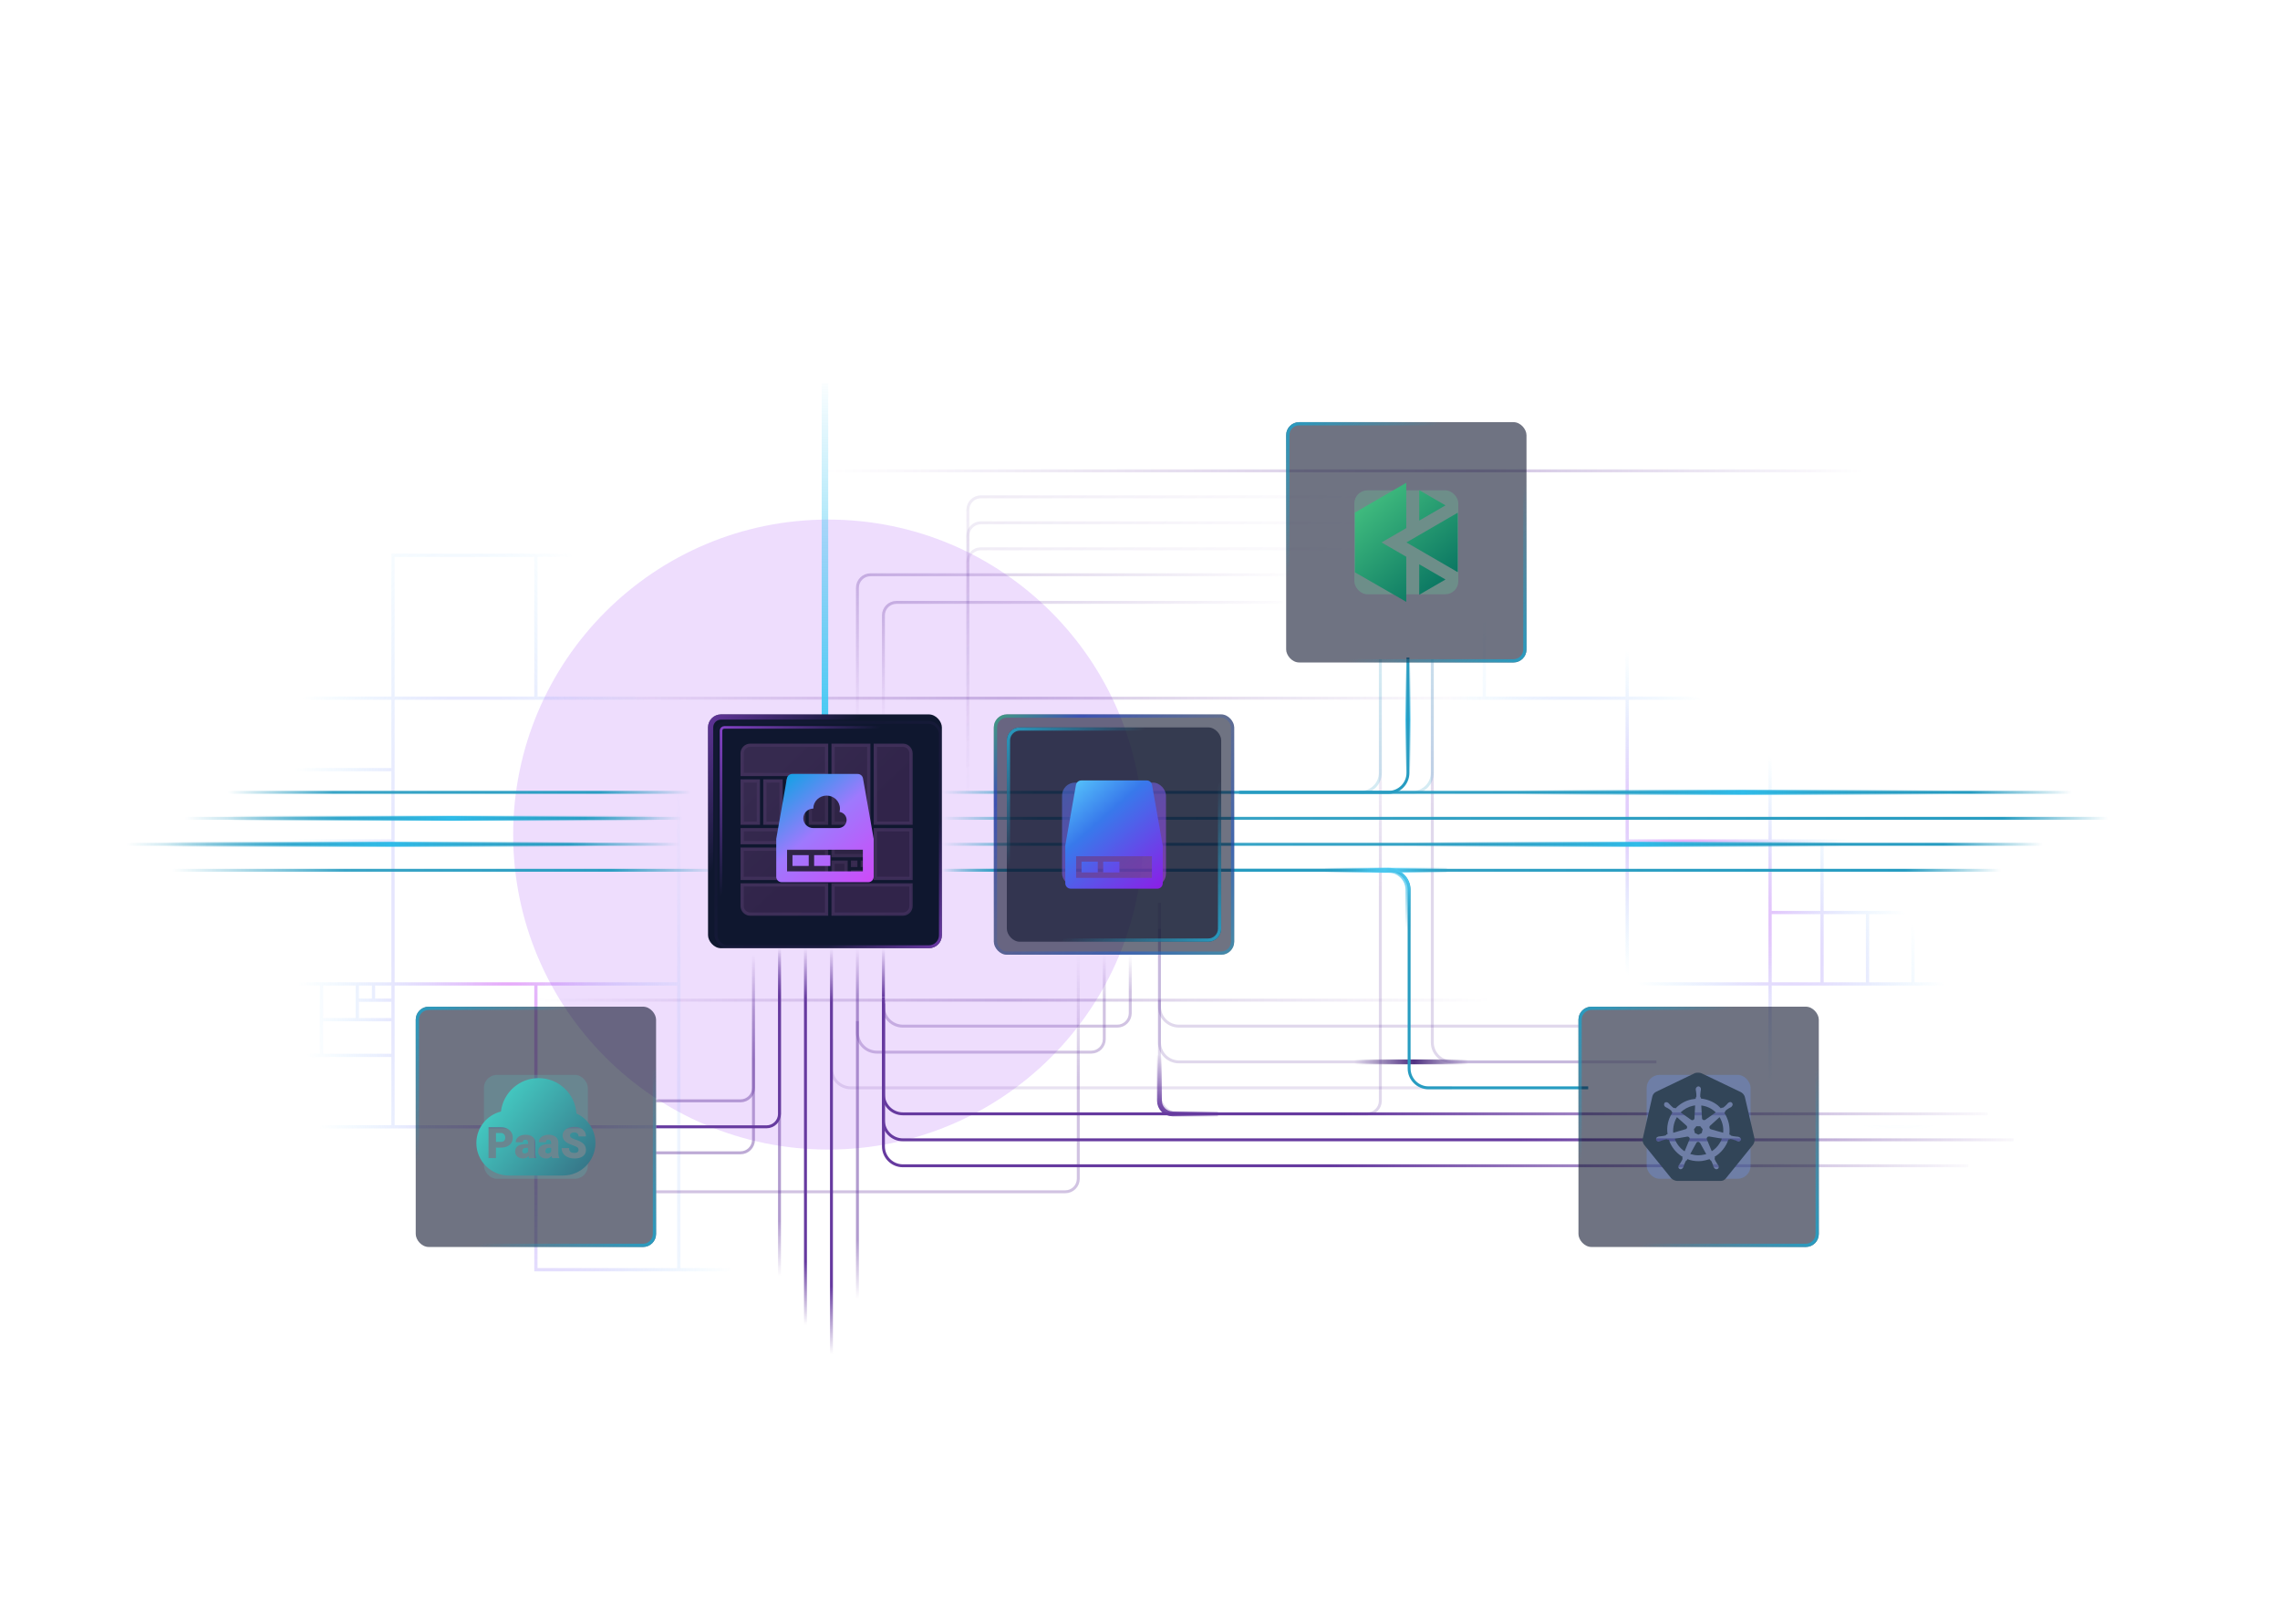 <?xml version="1.0" encoding="UTF-8" standalone="no"?><svg width="702" height="500" viewBox="0 0 702 500" fill="none" xmlns="http://www.w3.org/2000/svg">
<g clip-path="url(#clip0_3577_3265)">
<g opacity="0.2" filter="url(#filter0_f_3577_3265)">
<circle cx="255" cy="257" r="97" fill="#A855F7"/>
</g>
<path opacity="0.4" d="M649 215H737V303H649M649 215V303M649 215V171M649 215H605M649 215H693V171H649M649 215V237M649 303V259M649 303H605M649 303H693V347M649 303V347M649 303H621M649 303V325M561 347H605M561 347V391M561 347V303M561 347H517V391H561M605 347V391M605 347H693M605 347V303M605 347H621M605 347V325M605 391H561M605 391H693V347M693 347H649M561 259H605M561 259V303M561 259V215M561 259H517M605 259V303M605 259H649M605 259V215M605 259V237M605 303H561M605 303H621M605 303V325M649 259V237M561 215H605M561 215H517M561 215V171M561 215H539M561 215H583M605 215V171M605 215V237M605 215H583M649 347V325M649 347H635M605 171H649M605 171H583M649 237H605M517 215V259M517 215H539M517 215V171M517 259V171M517 259H429V171M385 171H429M385 171V215M385 171H341M429 171V215H385M429 171H517M385 215H341V171M341 171V127H297M341 171H297M297 127V171M297 127H253M297 171H253M253 127V171M253 127H209V171M253 171H209M209 171H165M209 171V215M165 171V215M165 171H121V215M209 215H165M209 215H121M209 215V303M165 215H121M121 215H77M121 215V237M121 215V303M77 215V237M77 215H33V259H77M77 215V259M121 237H77M121 237V259M77 237V259M121 259H77M121 259V303M77 259V303M121 303H77M121 303V347M121 303H99M121 303V325H99M121 303H110M121 303V314H110M121 303H115M121 303V308H115M121 303H165M121 303H209M77 303V347H121M77 303H99M77 303V325H99M121 347H165M99 303V325M99 303H110M99 303V314H110M110 303V314M110 303H115M110 303V308H115M115 303V308M165 303V347M165 303H209M165 347H209M165 347V391H209M209 303V347M209 347V391M209 347H253V391H209M517 171H539M539 171V215M539 171H561M561 171H583M583 171V215M621 303V325M621 325H605M621 325V347M621 325H635M621 325H649M621 347H635M635 325V347M635 325H649" stroke="url(#paint0_radial_3577_3265)"/>
<path opacity="0.4" d="M589 171H677V259H589M589 171V259M589 171V127M589 171H545M589 171H633V127H589M589 171V193M589 259V215M589 259H545M589 259H633V303M589 259V303M589 259H561M589 259V281M501 303H545M501 303V347M501 303V259M501 303H457V347H501M545 303V347M545 303H633M545 303V259M545 303H561M545 303V281M545 347H501M545 347H633V303M633 303H589M501 215H545M501 215V259M501 215V171M501 215H457M545 215V259M545 215H589M545 215V171M545 215V193M545 259H501M545 259H561M545 259V281M589 215V193M501 171H545M501 171H457M501 171V127M501 171H479M501 171H523M545 171V127M545 171V193M545 171H523M589 303V281M589 303H575M545 127H589M545 127H523M589 193H545M457 171V215M457 171H479M457 171V127M457 215V127M457 215H369V127M325 127H369M325 127V171M325 127H281M369 127V171H325M369 127H457M325 171H281V127M281 127V83H237M281 127H237M237 83V127M237 83H193M237 127H193M193 83V127M193 83H149V127M193 127H149M149 127H105M149 127V171M105 127V171M105 127H61V171M149 171H105M149 171H61M149 171V259M105 171H61M61 171H17M61 171V193M61 171V259M17 171V193M17 171H-27V215H17M17 171V215M61 193H17M61 193V215M17 193V215M61 215H17M61 215V259M17 215V259M61 259H17M61 259V303M61 259H39M61 259V281H39M61 259H50M61 259V270H50M61 259H55M61 259V264H55M61 259H105M61 259H149M17 259V303H61M17 259H39M17 259V281H39M61 303H105M39 259V281M39 259H50M39 259V270H50M50 259V270M50 259H55M50 259V264H55M55 259V264M105 259V303M105 259H149M105 303H149M105 303V347H149M149 259V303M149 303V347M149 303H193V347H149M457 127H479M479 127V171M479 127H501M501 127H523M523 127V171M561 259V281M561 281H545M561 281V303M561 281H575M561 281H589M561 303H575M575 281V303M575 281H589" stroke="url(#paint1_radial_3577_3265)"/>
<path opacity="0.3" d="M165.5 308H459" stroke="url(#paint2_linear_3577_3265)" stroke-width="0.9"/>
<path opacity="0.2" d="M357 308V337C357 340.314 359.686 343 363 343H421C423.209 343 425 341.209 425 339V204" stroke="url(#paint3_linear_3577_3265)" stroke-width="0.9"/>
<path opacity="0.2" d="M441 204V321C441 324.314 443.686 327 447 327H510" stroke="url(#paint4_linear_3577_3265)" stroke-width="0.9"/>
<path opacity="0.2" d="M357 278V310C357 313.314 359.686 316 363 316H486" stroke="url(#paint5_linear_3577_3265)" stroke-width="0.9"/>
<path opacity="0.2" d="M357 286V321C357 324.314 359.686 327 363 327H486" stroke="url(#paint6_linear_3577_3265)" stroke-width="0.9"/>
<path opacity="0.3" d="M165.5 215H459" stroke="url(#paint7_linear_3577_3265)" stroke-width="0.9"/>
<path opacity="0.3" d="M254 145H574" stroke="url(#paint8_linear_3577_3265)" stroke-width="0.9"/>
<path d="M272 309V353C272 356.314 274.686 359 278 359H606" stroke="url(#paint9_linear_3577_3265)" stroke-width="0.9"/>
<path d="M272 307V345C272 348.314 274.686 351 278 351H620" stroke="url(#paint10_linear_3577_3265)" stroke-width="0.9"/>
<path d="M272 308V337C272 340.314 274.686 343 278 343H612" stroke="url(#paint11_linear_3577_3265)" stroke-width="0.9"/>
<path opacity="0.3" d="M272 309V310C272 313.314 274.686 316 278 316H344C346.209 316 348 314.209 348 312V294" stroke="url(#paint12_linear_3577_3265)" stroke-width="0.9"/>
<path opacity="0.3" d="M264 314.455V318C264 321.314 266.686 324 270 324H336C338.209 324 340 322.209 340 320V294" stroke="url(#paint13_linear_3577_3265)" stroke-width="0.9"/>
<path opacity="0.3" d="M202 367H328C330.209 367 332 365.209 332 363V294" stroke="url(#paint14_linear_3577_3265)" stroke-width="0.9"/>
<path opacity="0.15" d="M256 320V329C256 332.314 258.686 335 262 335H447" stroke="url(#paint15_linear_3577_3265)" stroke-width="0.9"/>
<path opacity="0.1" d="M298 244V173C298 170.791 299.791 169 302 169H421" stroke="url(#paint16_linear_3577_3265)" stroke-width="0.9"/>
<path opacity="0.1" d="M298 236V165C298 162.791 299.791 161 302 161H421" stroke="url(#paint17_linear_3577_3265)" stroke-width="0.9"/>
<path opacity="0.1" d="M298 228V157C298 154.791 299.791 153 302 153H421" stroke="url(#paint18_linear_3577_3265)" stroke-width="0.9"/>
<path d="M272 307V292" stroke="url(#paint19_linear_3577_3265)" stroke-width="0.9"/>
<path opacity="0.3" d="M272 220V189.5C272 187.291 273.791 185.5 276 185.5H395" stroke="url(#paint20_linear_3577_3265)" stroke-width="0.9"/>
<path d="M417 327L452 327" stroke="url(#paint21_linear_3577_3265)" stroke-width="1.5"/>
<path d="M433.5 205V237.5" stroke="url(#paint22_linear_3577_3265)" stroke-width="1.5"/>
<path d="M357 325V339C357 341.209 358.791 343 361 343H375" stroke="url(#paint23_linear_3577_3265)" stroke-width="1.5"/>
<path opacity="0.3" d="M264 220V181C264 178.791 265.791 177 268 177H396" stroke="url(#paint24_linear_3577_3265)" stroke-width="0.9"/>
<path opacity="0.5" d="M264 292V400" stroke="url(#paint25_linear_3577_3265)" stroke-width="0.9"/>
<path d="M256 292V417" stroke="url(#paint26_linear_3577_3265)" stroke-width="0.9"/>
<path opacity="0.5" d="M240 292V393" stroke="url(#paint27_linear_3577_3265)" stroke-width="0.9"/>
<path d="M248 292V408" stroke="url(#paint28_linear_3577_3265)" stroke-width="0.9"/>
<path d="M240 292V343C240 345.209 238.209 347 236 347H202" stroke="url(#paint29_linear_3577_3265)" stroke-width="0.9"/>
<path opacity="0.43" d="M232 294V335C232 337.209 230.209 339 228 339H202" stroke="url(#paint30_linear_3577_3265)" stroke-width="0.9"/>
<path opacity="0.43" d="M232 310V351C232 353.209 230.209 355 228 355H202" stroke="url(#paint31_linear_3577_3265)" stroke-width="0.9"/>
<path d="M254 118L254 230" stroke="url(#paint32_linear_3577_3265)" stroke-width="2"/>
<path d="M290 244H638" stroke="url(#paint33_linear_3577_3265)" stroke-width="0.9"/>
<path d="M70 244L220 244" stroke="url(#paint34_linear_3577_3265)" stroke-width="0.9"/>
<path d="M290 252H649" stroke="url(#paint35_linear_3577_3265)" stroke-width="0.9"/>
<path d="M57 252L218 252" stroke="url(#paint36_linear_3577_3265)" stroke-width="0.9"/>
<path d="M290 260H629" stroke="url(#paint37_linear_3577_3265)" stroke-width="0.9"/>
<path d="M39 260L218 260" stroke="url(#paint38_linear_3577_3265)" stroke-width="0.9"/>
<path d="M290 268H616" stroke="url(#paint39_linear_3577_3265)" stroke-width="0.9"/>
<path d="M290 268H427.861C431.175 268 433.861 270.686 433.861 274V329C433.861 332.314 436.548 335 439.861 335H489" stroke="url(#paint40_linear_3577_3265)" stroke-width="0.9"/>
<path d="M433.5 202.5V238C433.5 241.314 430.814 244 427.5 244H381.5" stroke="url(#paint41_linear_3577_3265)" stroke-width="0.9"/>
<path opacity="0.2" d="M441 203V238C441 241.314 438.314 244 435 244H382" stroke="url(#paint42_linear_3577_3265)" stroke-width="0.9"/>
<path opacity="0.2" d="M425 203V238C425 241.314 422.314 244 419 244H382" stroke="url(#paint43_linear_3577_3265)" stroke-width="0.9"/>
<path d="M53 268L218 268" stroke="url(#paint44_linear_3577_3265)" stroke-width="0.9"/>
<path d="M408 268H445.5" stroke="url(#paint45_linear_3577_3265)" stroke-width="1.5"/>
<path d="M433.5 291.5L433.5 274C433.5 270.686 430.814 268 427.5 268L420.5 268" stroke="url(#paint46_linear_3577_3265)" stroke-width="1.5"/>
<path d="M467.5 244H599.5" stroke="url(#paint47_linear_3577_3265)" stroke-width="1.5"/>
<path d="M435 260H567" stroke="url(#paint48_linear_3577_3265)" stroke-width="1.5"/>
<path d="M51 260H183" stroke="url(#paint49_linear_3577_3265)" stroke-width="1.5"/>
<path d="M70 252H202" stroke="url(#paint50_linear_3577_3265)" stroke-width="1.5"/>
<g filter="url(#filter1_b_3577_3265)">
<rect x="218" y="220" width="72" height="72" rx="4" fill="#0F172F"/>
<rect x="218.8" y="220.8" width="70.4" height="70.4" rx="3.2" stroke="url(#paint51_linear_3577_3265)" stroke-width="1.6"/>
</g>
<rect x="220.45" y="222.45" width="69.1" height="69.1" rx="3.55" stroke="url(#paint52_linear_3577_3265)" stroke-width="0.9"/>
<rect x="222" y="224" width="66" height="66" rx="1" stroke="url(#paint53_linear_3577_3265)" stroke-width="0.8"/>
<path d="M228.5 232C228.5 230.619 229.619 229.5 231 229.5H254.5V238.5H228.5V232ZM254.5 261.5V270.5H228.5V261.5H254.5ZM256.5 255.5H267.5V263.5H256.5V255.5ZM269.5 255.5H280.5V270.5H269.5V255.5ZM280.5 272.5V279C280.5 280.381 279.381 281.5 278 281.5H256.5V272.5H280.5ZM256.5 265.5H260.5V270.5H256.5V265.5ZM267.5 268.5V270.5H262.5V268.5H267.5ZM265.5 265.5H267.5V266.5H265.5V265.5ZM262.5 265.5H263.5V266.5H262.5V265.5ZM254.5 255.5V259.5H228.5V255.5H254.5ZM254.5 272.5V281.5H231C229.619 281.5 228.5 280.381 228.5 279V272.5H254.5ZM233.5 240.5V253.5H228.5V240.5H233.5ZM235.5 240.5H240.5V253.5H235.5V240.5ZM242.5 240.5H247.5V253.5H242.5V240.5ZM249.5 240.5H254.5V253.5H249.5V240.5ZM256.5 229.5H267.5V253.5H256.5V229.5ZM269.5 229.5H278C279.381 229.5 280.5 230.619 280.5 232V253.5H269.5V229.5Z" fill="url(#paint54_linear_3577_3265)" stroke="url(#paint55_linear_3577_3265)"/>
<g filter="url(#filter2_bdd_3577_3265)">
<rect x="242" y="242" width="24" height="29" fill="#232233" fill-opacity="0.2" shape-rendering="crispEdges"/>
</g>
<path d="M244 263.333H249V266.667H244V263.333Z" fill="url(#paint56_linear_3577_3265)"/>
<path d="M250.667 263.333H255.667V266.667H250.667V263.333Z" fill="url(#paint57_linear_3577_3265)"/>
<path fill-rule="evenodd" clip-rule="evenodd" d="M242.286 239.71C242.427 238.914 243.119 238.333 243.928 238.333H264.072C264.881 238.333 265.573 238.914 265.714 239.71L269 258.333V270C269 270.921 268.254 271.667 267.333 271.667H240.667C239.746 271.667 239 270.921 239 270V258.333L242.286 239.71ZM265.667 261.667H242.333V268.333H265.667V261.667ZM250.41 255C248.711 255 247.333 253.657 247.333 252C247.333 250.343 248.711 249 250.41 249C250.41 246.791 252.247 245 254.513 245C256.779 245 258.615 246.791 258.615 249C258.615 249.355 258.568 249.699 258.479 250.027C259.717 250.204 260.667 251.244 260.667 252.5C260.667 253.881 259.519 255 258.103 255H250.41Z" fill="url(#paint58_linear_3577_3265)"/>
<g filter="url(#filter3_b_3577_3265)">
<rect x="306" y="220" width="74" height="74" rx="4" fill="#0F172F" fill-opacity="0.6"/>
<rect x="306.5" y="220.5" width="73" height="73" rx="3.5" stroke="url(#paint59_linear_3577_3265)"/>
</g>
<g filter="url(#filter4_b_3577_3265)">
<rect x="310" y="224" width="66" height="66" rx="4" fill="#0F172F" fill-opacity="0.6"/>
<rect x="310.5" y="224.5" width="65" height="65" rx="3.5" stroke="url(#paint60_linear_3577_3265)"/>
</g>
<g opacity="0.5" filter="url(#filter5_f_3577_3265)">
<rect x="327" y="241" width="32" height="32" rx="4" fill="url(#paint61_linear_3577_3265)"/>
</g>
<path d="M333 265.333H338V268.667H333V265.333Z" fill="url(#paint62_linear_3577_3265)"/>
<path d="M344.667 265.333H339.667V268.667H344.667V265.333Z" fill="url(#paint63_linear_3577_3265)"/>
<path fill-rule="evenodd" clip-rule="evenodd" d="M331.286 241.71C331.427 240.914 332.119 240.333 332.928 240.333H353.072C353.881 240.333 354.573 240.914 354.714 241.71L358 260.333V272C358 272.921 357.254 273.667 356.333 273.667H329.667C328.746 273.667 328 272.921 328 272V260.333L331.286 241.71ZM354.667 263.667H331.333V270.333H354.667V263.667Z" fill="url(#paint64_linear_3577_3265)"/>
<g filter="url(#filter6_b_3577_3265)">
<rect x="486" y="310" width="74" height="74" rx="4" fill="#0F172F" fill-opacity="0.6"/>
<rect x="486.5" y="310.5" width="73" height="73" rx="3.5" stroke="url(#paint65_linear_3577_3265)"/>
</g>
<g opacity="0.3" filter="url(#filter7_f_3577_3265)">
<rect x="507" y="331" width="32" height="32" rx="4" fill="#6A98FB"/>
</g>
<path d="M522.903 349.419L523.967 348.907L524.243 347.763L523.494 346.817H522.311L521.562 347.763L521.838 348.907L522.903 349.419Z" fill="#324558"/>
<path d="M530.553 348.828C530.632 348 530.592 347.172 530.395 346.343C530.198 345.515 529.882 344.727 529.449 344.017L526.491 346.698C526.412 346.777 526.373 346.856 526.333 346.974C526.255 347.329 526.452 347.684 526.807 347.763L530.553 348.828Z" fill="#324558"/>
<path d="M525.032 344.845L528.266 342.558C527.083 341.375 525.545 340.626 523.81 340.428L524.046 344.411C524.046 344.529 524.086 344.608 524.165 344.687C524.362 344.963 524.756 345.003 525.032 344.845Z" fill="#324558"/>
<path d="M521.917 340.389L521.128 340.547C519.748 340.862 518.486 341.572 517.461 342.558L520.734 344.884C520.759 344.893 520.782 344.901 520.803 344.909C520.887 344.939 520.956 344.963 521.049 344.963C521.404 344.963 521.72 344.687 521.72 344.332L521.917 340.389Z" fill="#324558"/>
<path d="M519.235 346.619L516.317 344.017C515.45 345.476 515.055 347.172 515.174 348.828L518.999 347.724C519.157 347.684 519.235 347.645 519.314 347.526C519.551 347.25 519.511 346.856 519.235 346.619Z" fill="#324558"/>
<path d="M519.551 350.011L515.647 350.681C516.199 352.258 517.303 353.639 518.683 354.546L520.182 350.918C520.261 350.799 520.261 350.642 520.221 350.523C520.182 350.208 519.866 350.011 519.551 350.011Z" fill="#324558"/>
<path d="M522.903 355.768C523.494 355.768 524.046 355.689 524.598 355.571C524.874 355.492 525.111 355.453 525.348 355.413L523.455 351.982C523.336 351.864 523.258 351.785 523.139 351.706C522.863 351.549 522.548 351.628 522.351 351.864L520.418 355.374C521.207 355.61 522.075 355.768 522.903 355.768Z" fill="#324558"/>
<path d="M527.043 354.506C527.99 353.915 528.818 353.087 529.409 352.14C529.725 351.706 529.961 351.194 530.158 350.642L526.215 349.971C526.097 349.971 525.979 350.011 525.86 350.05C525.584 350.168 525.426 350.484 525.505 350.799L527.043 354.506Z" fill="#324558"/>
<path fill-rule="evenodd" clip-rule="evenodd" d="M535.955 336.288C536.547 336.603 537.02 337.116 537.217 337.747L540.214 350.642C540.293 351.312 540.135 351.982 539.741 352.534L531.42 362.827C530.986 363.418 530.316 363.734 529.606 363.655H516.357C515.686 363.615 515.016 363.3 514.543 362.827L506.222 352.534C505.828 351.982 505.67 351.312 505.788 350.642L508.746 337.668C508.904 336.998 509.337 336.485 509.929 336.209L521.956 330.412C522.272 330.333 522.627 330.333 522.942 330.333C523.258 330.333 523.612 330.373 523.928 330.531L535.955 336.288ZM535.285 350.09C535.285 350.129 535.324 350.129 535.364 350.129C535.719 350.208 536.034 350.523 536.074 350.957C535.955 351.273 535.64 351.509 535.285 351.509C535.206 351.509 535.167 351.509 535.088 351.47C535.048 351.43 535.048 351.43 535.009 351.43C534.963 351.43 534.93 351.417 534.903 351.406C534.884 351.398 534.867 351.391 534.851 351.391C534.734 351.362 534.639 351.311 534.533 351.254C534.496 351.234 534.458 351.214 534.417 351.194C534.338 351.194 534.26 351.154 534.181 351.115H534.141C533.747 350.957 533.313 350.839 532.879 350.76H532.84C532.722 350.76 532.603 350.799 532.524 350.878C532.524 350.878 532.524 350.918 532.485 350.918L532.17 350.878C531.46 353.126 529.922 355.019 527.911 356.241L528.029 356.557C528.029 356.557 527.99 356.557 527.99 356.596C527.911 356.714 527.911 356.872 527.95 356.99C528.108 357.385 528.305 357.779 528.581 358.134V358.213C528.66 358.292 528.699 358.331 528.739 358.41C528.857 358.528 528.936 358.647 529.015 358.804C529.054 358.844 529.094 358.883 529.094 358.923C529.094 358.923 529.133 358.923 529.133 358.962C529.212 359.159 529.212 359.356 529.173 359.554C529.133 359.751 528.975 359.909 528.818 359.987C528.793 359.996 528.77 360.004 528.748 360.012C528.665 360.042 528.596 360.066 528.502 360.066C528.187 360.066 527.911 359.869 527.753 359.593C527.714 359.593 527.714 359.554 527.714 359.554C527.694 359.534 527.684 359.514 527.674 359.495C527.664 359.475 527.654 359.455 527.635 359.435C527.556 359.317 527.516 359.159 527.477 359.002L527.398 358.765V358.726C527.28 358.292 527.083 357.897 526.885 357.503C526.807 357.385 526.688 357.306 526.57 357.267C526.57 357.247 526.57 357.237 526.565 357.232C526.56 357.227 526.55 357.227 526.531 357.227L526.373 356.951C526.273 356.981 526.17 357.014 526.065 357.047C525.758 357.145 525.434 357.247 525.111 357.306C524.401 357.503 523.691 357.582 522.982 357.582C521.799 357.582 520.655 357.385 519.551 356.951L519.393 357.267C519.393 357.286 519.393 357.296 519.388 357.301C519.383 357.306 519.373 357.306 519.354 357.306C519.235 357.345 519.117 357.424 519.038 357.543C518.841 357.937 518.644 358.331 518.526 358.765L518.447 359.002C518.427 359.08 518.397 359.149 518.368 359.218C518.338 359.287 518.309 359.356 518.289 359.435C518.25 359.475 518.21 359.514 518.21 359.554C518.171 359.554 518.171 359.593 518.171 359.593C518.013 359.869 517.737 360.066 517.421 360.066C517.343 360.066 517.224 360.027 517.145 359.987C516.79 359.79 516.633 359.317 516.83 358.923C516.869 358.923 516.869 358.883 516.869 358.883C516.889 358.864 516.899 358.844 516.909 358.824C516.919 358.804 516.929 358.785 516.948 358.765C517 358.696 517.044 358.627 517.084 358.564C517.136 358.484 517.18 358.415 517.224 358.371C517.303 358.292 517.343 358.252 517.382 358.173V358.134C517.619 357.779 517.855 357.385 518.013 356.99C518.052 356.872 518.052 356.714 517.973 356.596C517.973 356.596 517.934 356.596 517.934 356.557L518.131 356.281C517.737 356.084 517.421 355.847 517.067 355.571C515.529 354.388 514.424 352.771 513.833 350.957L513.478 350.997C513.478 350.997 513.478 350.957 513.439 350.957C513.36 350.878 513.241 350.839 513.123 350.839H513.084C512.611 350.918 512.216 351.036 511.782 351.194H511.743C511.664 351.194 511.585 351.233 511.506 351.273C511.462 351.287 511.413 351.307 511.36 351.329C511.271 351.365 511.172 351.406 511.073 351.43C511.061 351.43 511.042 351.427 511.021 351.423C510.972 351.414 510.915 351.403 510.915 351.43C510.915 351.47 510.915 351.47 510.875 351.47C510.797 351.509 510.757 351.509 510.678 351.509C510.323 351.549 509.968 351.312 509.89 350.957C509.811 350.523 510.087 350.129 510.521 350.05C510.543 350.027 510.553 350.018 510.564 350.014C510.573 350.011 510.583 350.011 510.599 350.011C510.646 350.011 510.678 349.997 510.705 349.986C510.724 349.978 510.741 349.971 510.757 349.971C510.836 349.971 510.915 349.961 510.994 349.952C511.073 349.942 511.151 349.932 511.23 349.932C511.309 349.892 511.388 349.892 511.467 349.892C511.94 349.853 512.374 349.774 512.808 349.656C512.926 349.577 513.044 349.498 513.084 349.38C513.084 349.38 513.123 349.38 513.123 349.34L513.439 349.261C513.084 347.014 513.596 344.727 514.819 342.794C514.839 342.755 514.858 342.725 514.878 342.696C514.898 342.666 514.917 342.637 514.937 342.597L514.708 342.368C514.726 342.255 514.654 342.117 514.582 342.045C514.267 341.73 513.872 341.493 513.478 341.256L513.241 341.138C513.084 341.059 512.926 340.98 512.808 340.902C512.768 340.902 512.689 340.823 512.689 340.823C512.689 340.823 512.689 340.783 512.65 340.783C512.334 340.507 512.256 340.034 512.492 339.679C512.611 339.482 512.808 339.403 513.044 339.403C513.241 339.403 513.439 339.482 513.596 339.6L513.636 339.64C513.656 339.659 513.675 339.669 513.695 339.679C513.715 339.689 513.734 339.699 513.754 339.719C513.813 339.778 513.863 339.837 513.912 339.896C513.961 339.955 514.01 340.014 514.07 340.073C514.082 340.085 514.097 340.097 514.114 340.11C514.153 340.14 514.2 340.176 514.227 340.231C514.503 340.547 514.858 340.862 515.213 341.138C515.292 341.178 515.371 341.217 515.45 341.217C515.496 341.217 515.529 341.204 515.556 341.192C515.575 341.184 515.591 341.178 515.607 341.178H515.647L515.884 341.335C517.185 339.955 518.88 338.969 520.734 338.575C520.802 338.564 520.87 338.552 520.936 338.541C521.332 338.474 521.703 338.412 522.075 338.378L522.114 338.062V337.983C522.232 337.905 522.272 337.786 522.311 337.668C522.311 337.195 522.311 336.761 522.232 336.327V336.288C522.232 336.209 522.232 336.13 522.193 336.051C522.153 335.894 522.114 335.736 522.114 335.578V335.381C522.114 335.184 522.193 334.987 522.351 334.829C522.548 334.632 522.784 334.513 523.021 334.553C523.415 334.592 523.731 334.987 523.691 335.381V335.617C523.672 335.696 523.662 335.775 523.652 335.854C523.642 335.933 523.632 336.012 523.612 336.091C523.612 336.13 523.603 336.17 523.593 336.209C523.583 336.248 523.573 336.288 523.573 336.327V336.367C523.494 336.84 523.494 337.274 523.494 337.707C523.534 337.826 523.573 337.944 523.691 338.023V337.983L523.731 338.299C525.584 338.496 527.398 339.206 528.857 340.35C529.015 340.507 529.182 340.665 529.35 340.823C529.518 340.98 529.685 341.138 529.843 341.296L530.158 341.099H530.198C530.237 341.138 530.316 341.138 530.356 341.138C530.435 341.138 530.513 341.099 530.592 341.059C530.947 340.823 531.302 340.507 531.578 340.192C531.59 340.18 531.606 340.168 531.623 340.155C531.662 340.125 531.708 340.089 531.736 340.034C531.815 339.916 531.933 339.797 532.051 339.679C532.091 339.679 532.13 339.64 532.17 339.6L532.209 339.561C532.367 339.443 532.564 339.364 532.761 339.364C532.958 339.364 533.195 339.482 533.313 339.64C533.589 339.995 533.51 340.468 533.155 340.744C533.155 340.759 533.161 340.768 533.166 340.776C533.174 340.789 533.18 340.798 533.155 340.823C533.136 340.842 533.116 340.852 533.096 340.862C533.077 340.872 533.057 340.882 533.037 340.902C532.958 340.941 532.889 340.98 532.82 341.02C532.751 341.059 532.682 341.099 532.603 341.138L532.367 341.256C531.972 341.493 531.618 341.73 531.263 342.045C531.184 342.124 531.144 342.282 531.144 342.4V342.439L530.908 342.676C531.539 343.662 532.012 344.766 532.288 345.91C532.524 347.053 532.603 348.236 532.446 349.38L532.761 349.459C532.801 349.577 532.919 349.695 533.037 349.735C533.471 349.853 533.944 349.932 534.378 349.971H534.417C534.496 350.011 534.575 350.011 534.654 350.011C534.812 350.011 534.969 350.011 535.127 350.05C535.206 350.05 535.285 350.05 535.285 350.09ZM514.708 342.368L514.701 342.361V342.4C514.704 342.39 514.706 342.379 514.708 342.368Z" fill="#324558"/>
<g filter="url(#filter8_b_3577_3265)">
<rect x="396" y="130" width="74" height="74" rx="4" fill="#0F172F" fill-opacity="0.6"/>
<rect x="396.5" y="130.5" width="73" height="73" rx="3.5" stroke="url(#paint66_linear_3577_3265)"/>
</g>
<g opacity="0.3" filter="url(#filter9_f_3577_3265)">
<rect x="417" y="151" width="32" height="32" rx="4" fill="#68CE9C"/>
</g>
<path d="M432.982 148.667L417.167 157.84V176.235L432.982 185.333V171.453L425.371 167.039L432.982 162.625V148.667Z" fill="url(#paint67_linear_3577_3265)"/>
<path d="M436.972 150.933L445.056 155.622L436.972 160.311V150.933Z" fill="url(#paint68_linear_3577_3265)"/>
<path d="M445.057 178.454L436.972 183.145V173.768L445.057 178.454Z" fill="url(#paint69_linear_3577_3265)"/>
<path d="M448.833 176.201L433.038 167.039L448.833 157.879V176.201Z" fill="url(#paint70_linear_3577_3265)"/>
<g filter="url(#filter10_b_3577_3265)">
<rect x="128" y="310" width="74" height="74" rx="4" fill="#0F172F" fill-opacity="0.6"/>
<rect x="128.5" y="310.5" width="73" height="73" rx="3.5" stroke="url(#paint71_linear_3577_3265)"/>
</g>
<g opacity="0.3" filter="url(#filter11_f_3577_3265)">
<rect x="149" y="331" width="32" height="32" rx="4" fill="#59B2B2"/>
</g>
<path fill-rule="evenodd" clip-rule="evenodd" d="M154.246 342.295C154.925 336.498 159.854 332 165.833 332C172.017 332 177.078 336.812 177.475 342.895C180.931 344.47 183.333 347.954 183.333 352C183.333 357.523 178.856 362 173.333 362H156.667C151.144 362 146.667 357.523 146.667 352C146.667 347.312 149.893 343.377 154.246 342.295ZM178.062 353.706C178.105 353.823 178.127 353.956 178.127 354.104C178.127 354.273 178.086 354.43 178.003 354.573C177.92 354.713 177.79 354.826 177.612 354.913C177.433 354.995 177.199 355.037 176.907 355.037C176.638 355.037 176.398 355.013 176.19 354.965C175.981 354.913 175.805 354.83 175.661 354.717C175.518 354.599 175.409 354.445 175.335 354.254C175.261 354.062 175.224 353.828 175.224 353.549H172.928C172.928 354.11 173.041 354.595 173.267 355.004C173.498 355.408 173.804 355.741 174.187 356.002C174.57 356.259 174.996 356.45 175.466 356.576C175.94 356.698 176.42 356.759 176.907 356.759C177.438 356.759 177.918 356.7 178.349 356.583C178.779 356.465 179.149 356.293 179.458 356.067C179.766 355.837 180.003 355.556 180.169 355.226C180.334 354.895 180.417 354.517 180.417 354.091C180.417 353.691 180.345 353.332 180.201 353.014C180.062 352.697 179.856 352.414 179.582 352.166C179.312 351.914 178.979 351.69 178.584 351.494C178.192 351.294 177.744 351.114 177.24 350.953C176.97 350.866 176.727 350.777 176.509 350.686C176.296 350.594 176.114 350.499 175.961 350.399C175.813 350.299 175.698 350.192 175.616 350.079C175.537 349.962 175.498 349.831 175.498 349.688C175.498 349.514 175.548 349.355 175.648 349.211C175.748 349.063 175.896 348.946 176.092 348.859C176.287 348.772 176.529 348.729 176.816 348.729C177.112 348.729 177.357 348.781 177.553 348.885C177.749 348.99 177.894 349.133 177.99 349.316C178.09 349.498 178.14 349.709 178.14 349.948H180.417C180.417 349.348 180.264 348.829 179.96 348.389C179.66 347.946 179.242 347.604 178.708 347.365C178.177 347.122 177.564 347 176.868 347C176.342 347 175.857 347.063 175.413 347.189C174.97 347.311 174.583 347.489 174.252 347.724C173.926 347.955 173.672 348.235 173.489 348.566C173.306 348.892 173.215 349.259 173.215 349.668C173.215 350.094 173.304 350.468 173.483 350.79C173.661 351.107 173.902 351.386 174.207 351.625C174.511 351.86 174.857 352.066 175.244 352.245C175.631 352.419 176.033 352.575 176.451 352.714C176.807 352.832 177.094 352.945 177.312 353.053C177.533 353.158 177.703 353.262 177.82 353.367C177.938 353.471 178.018 353.584 178.062 353.706ZM152.706 353.406H154.207C154.968 353.406 155.622 353.28 156.17 353.027C156.722 352.771 157.146 352.414 157.442 351.958C157.738 351.501 157.886 350.966 157.886 350.353C157.886 349.731 157.738 349.179 157.442 348.696C157.146 348.209 156.722 347.826 156.17 347.548C155.622 347.27 154.968 347.13 154.207 347.13H150.417V356.628H152.706V353.406ZM152.706 351.638V348.898H154.207C154.528 348.898 154.789 348.968 154.989 349.107C155.189 349.242 155.335 349.42 155.426 349.642C155.522 349.864 155.57 350.105 155.57 350.366C155.57 350.609 155.522 350.829 155.426 351.025C155.335 351.216 155.189 351.366 154.989 351.475C154.789 351.584 154.528 351.638 154.207 351.638H152.706ZM162.704 355.995C162.631 356.086 162.549 356.173 162.458 356.256C162.297 356.404 162.1 356.526 161.865 356.622C161.63 356.713 161.345 356.759 161.01 356.759C160.575 356.759 160.175 356.669 159.81 356.491C159.449 356.313 159.16 356.065 158.942 355.748C158.725 355.426 158.616 355.056 158.616 354.639C158.616 354.273 158.681 353.947 158.812 353.66C158.947 353.373 159.149 353.13 159.419 352.93C159.688 352.73 160.032 352.577 160.449 352.473C160.867 352.369 161.358 352.316 161.923 352.316H162.602V351.945C162.602 351.745 162.574 351.573 162.517 351.429C162.461 351.286 162.371 351.175 162.25 351.097C162.128 351.014 161.965 350.973 161.76 350.973C161.595 350.973 161.454 351.001 161.336 351.057C161.219 351.114 161.13 351.199 161.069 351.312C161.008 351.425 160.978 351.568 160.978 351.742H158.779C158.779 351.416 158.851 351.114 158.995 350.836C159.142 350.553 159.351 350.307 159.621 350.098C159.895 349.89 160.221 349.729 160.599 349.616C160.982 349.498 161.408 349.44 161.878 349.44C162.439 349.44 162.939 349.533 163.378 349.72C163.822 349.907 164.172 350.188 164.428 350.562C164.685 350.931 164.813 351.397 164.813 351.958V354.847C164.813 355.308 164.839 355.658 164.892 355.898C164.944 356.132 165.018 356.339 165.113 356.517V356.628H162.908C162.823 356.449 162.755 356.238 162.704 355.995ZM162.602 354.625C162.587 354.653 162.569 354.682 162.55 354.71C162.458 354.845 162.326 354.96 162.152 355.056C161.982 355.147 161.776 355.193 161.532 355.193C161.397 355.193 161.276 355.165 161.167 355.108C161.058 355.052 160.971 354.973 160.906 354.873C160.845 354.769 160.815 354.652 160.815 354.521C160.815 354.386 160.832 354.258 160.867 354.136C160.906 354.015 160.967 353.906 161.049 353.81C161.136 353.71 161.249 353.632 161.389 353.575C161.532 353.519 161.706 353.491 161.91 353.491H162.602V354.625ZM169.556 356.256C169.646 356.173 169.728 356.086 169.801 355.995C169.852 356.238 169.92 356.449 170.006 356.628H172.21V356.517C172.115 356.339 172.041 356.132 171.989 355.898C171.937 355.658 171.91 355.308 171.91 354.847V351.958C171.91 351.397 171.782 350.931 171.526 350.562C171.269 350.188 170.919 349.907 170.475 349.72C170.036 349.533 169.536 349.44 168.975 349.44C168.505 349.44 168.079 349.498 167.696 349.616C167.318 349.729 166.992 349.89 166.718 350.098C166.448 350.307 166.24 350.553 166.092 350.836C165.948 351.114 165.877 351.416 165.877 351.742H168.075C168.075 351.568 168.105 351.425 168.166 351.312C168.227 351.199 168.316 351.114 168.434 351.057C168.551 351.001 168.692 350.973 168.858 350.973C169.062 350.973 169.225 351.014 169.347 351.097C169.469 351.175 169.558 351.286 169.614 351.429C169.671 351.573 169.699 351.745 169.699 351.945V352.316H169.021C168.455 352.316 167.964 352.369 167.546 352.473C167.129 352.577 166.785 352.73 166.516 352.93C166.246 353.13 166.044 353.373 165.909 353.66C165.779 353.947 165.713 354.273 165.713 354.639C165.713 355.056 165.822 355.426 166.04 355.748C166.257 356.065 166.546 356.313 166.907 356.491C167.272 356.669 167.673 356.759 168.107 356.759C168.442 356.759 168.727 356.713 168.962 356.622C169.197 356.526 169.395 356.404 169.556 356.256ZM169.647 354.71C169.666 354.682 169.684 354.653 169.699 354.625V353.491H169.008C168.803 353.491 168.629 353.519 168.486 353.575C168.347 353.632 168.234 353.71 168.147 353.81C168.064 353.906 168.003 354.015 167.964 354.136C167.929 354.258 167.912 354.386 167.912 354.521C167.912 354.652 167.942 354.769 168.003 354.873C168.068 354.973 168.155 355.052 168.264 355.108C168.373 355.165 168.494 355.193 168.629 355.193C168.873 355.193 169.079 355.147 169.249 355.056C169.423 354.96 169.556 354.845 169.647 354.71Z" fill="url(#paint72_linear_3577_3265)"/>
</g>
<defs>
<filter id="filter0_f_3577_3265" x="-22" y="-20" width="554" height="554" filterUnits="userSpaceOnUse" color-interpolation-filters="sRGB">
<feFlood flood-opacity="0" result="BackgroundImageFix"/>
<feBlend mode="normal" in="SourceGraphic" in2="BackgroundImageFix" result="shape"/>
<feGaussianBlur stdDeviation="90" result="effect1_foregroundBlur_3577_3265"/>
</filter>
<filter id="filter1_b_3577_3265" x="214" y="216" width="80" height="80" filterUnits="userSpaceOnUse" color-interpolation-filters="sRGB">
<feFlood flood-opacity="0" result="BackgroundImageFix"/>
<feGaussianBlur in="BackgroundImage" stdDeviation="2"/>
<feComposite in2="SourceAlpha" operator="in" result="effect1_backgroundBlur_3577_3265"/>
<feBlend mode="normal" in="SourceGraphic" in2="effect1_backgroundBlur_3577_3265" result="shape"/>
</filter>
<filter id="filter2_bdd_3577_3265" x="183" y="183" width="142" height="147" filterUnits="userSpaceOnUse" color-interpolation-filters="sRGB">
<feFlood flood-opacity="0" result="BackgroundImageFix"/>
<feGaussianBlur in="BackgroundImage" stdDeviation="1"/>
<feComposite in2="SourceAlpha" operator="in" result="effect1_backgroundBlur_3577_3265"/>
<feColorMatrix in="SourceAlpha" type="matrix" values="0 0 0 0 0 0 0 0 0 0 0 0 0 0 0 0 0 0 127 0" result="hardAlpha"/>
<feMorphology radius="9" operator="dilate" in="SourceAlpha" result="effect2_dropShadow_3577_3265"/>
<feOffset/>
<feGaussianBlur stdDeviation="25"/>
<feComposite in2="hardAlpha" operator="out"/>
<feColorMatrix type="matrix" values="0 0 0 0 0.498 0 0 0 0 0.435 0 0 0 0 0.973 0 0 0 0.15 0"/>
<feBlend mode="normal" in2="effect1_backgroundBlur_3577_3265" result="effect2_dropShadow_3577_3265"/>
<feColorMatrix in="SourceAlpha" type="matrix" values="0 0 0 0 0 0 0 0 0 0 0 0 0 0 0 0 0 0 127 0" result="hardAlpha"/>
<feOffset/>
<feGaussianBlur stdDeviation="12.5"/>
<feComposite in2="hardAlpha" operator="out"/>
<feColorMatrix type="matrix" values="0 0 0 0 0.668 0 0 0 0 0.23 0 0 0 0 0.85 0 0 0 0.6 0"/>
<feBlend mode="normal" in2="effect2_dropShadow_3577_3265" result="effect3_dropShadow_3577_3265"/>
<feBlend mode="normal" in="SourceGraphic" in2="effect3_dropShadow_3577_3265" result="shape"/>
</filter>
<filter id="filter3_b_3577_3265" x="302" y="216" width="82" height="82" filterUnits="userSpaceOnUse" color-interpolation-filters="sRGB">
<feFlood flood-opacity="0" result="BackgroundImageFix"/>
<feGaussianBlur in="BackgroundImage" stdDeviation="2"/>
<feComposite in2="SourceAlpha" operator="in" result="effect1_backgroundBlur_3577_3265"/>
<feBlend mode="normal" in="SourceGraphic" in2="effect1_backgroundBlur_3577_3265" result="shape"/>
</filter>
<filter id="filter4_b_3577_3265" x="306" y="220" width="74" height="74" filterUnits="userSpaceOnUse" color-interpolation-filters="sRGB">
<feFlood flood-opacity="0" result="BackgroundImageFix"/>
<feGaussianBlur in="BackgroundImage" stdDeviation="2"/>
<feComposite in2="SourceAlpha" operator="in" result="effect1_backgroundBlur_3577_3265"/>
<feBlend mode="normal" in="SourceGraphic" in2="effect1_backgroundBlur_3577_3265" result="shape"/>
</filter>
<filter id="filter5_f_3577_3265" x="297" y="211" width="92" height="92" filterUnits="userSpaceOnUse" color-interpolation-filters="sRGB">
<feFlood flood-opacity="0" result="BackgroundImageFix"/>
<feBlend mode="normal" in="SourceGraphic" in2="BackgroundImageFix" result="shape"/>
<feGaussianBlur stdDeviation="15" result="effect1_foregroundBlur_3577_3265"/>
</filter>
<filter id="filter6_b_3577_3265" x="482" y="306" width="82" height="82" filterUnits="userSpaceOnUse" color-interpolation-filters="sRGB">
<feFlood flood-opacity="0" result="BackgroundImageFix"/>
<feGaussianBlur in="BackgroundImage" stdDeviation="2"/>
<feComposite in2="SourceAlpha" operator="in" result="effect1_backgroundBlur_3577_3265"/>
<feBlend mode="normal" in="SourceGraphic" in2="effect1_backgroundBlur_3577_3265" result="shape"/>
</filter>
<filter id="filter7_f_3577_3265" x="477" y="301" width="92" height="92" filterUnits="userSpaceOnUse" color-interpolation-filters="sRGB">
<feFlood flood-opacity="0" result="BackgroundImageFix"/>
<feBlend mode="normal" in="SourceGraphic" in2="BackgroundImageFix" result="shape"/>
<feGaussianBlur stdDeviation="15" result="effect1_foregroundBlur_3577_3265"/>
</filter>
<filter id="filter8_b_3577_3265" x="392" y="126" width="82" height="82" filterUnits="userSpaceOnUse" color-interpolation-filters="sRGB">
<feFlood flood-opacity="0" result="BackgroundImageFix"/>
<feGaussianBlur in="BackgroundImage" stdDeviation="2"/>
<feComposite in2="SourceAlpha" operator="in" result="effect1_backgroundBlur_3577_3265"/>
<feBlend mode="normal" in="SourceGraphic" in2="effect1_backgroundBlur_3577_3265" result="shape"/>
</filter>
<filter id="filter9_f_3577_3265" x="387" y="121" width="92" height="92" filterUnits="userSpaceOnUse" color-interpolation-filters="sRGB">
<feFlood flood-opacity="0" result="BackgroundImageFix"/>
<feBlend mode="normal" in="SourceGraphic" in2="BackgroundImageFix" result="shape"/>
<feGaussianBlur stdDeviation="15" result="effect1_foregroundBlur_3577_3265"/>
</filter>
<filter id="filter10_b_3577_3265" x="124" y="306" width="82" height="82" filterUnits="userSpaceOnUse" color-interpolation-filters="sRGB">
<feFlood flood-opacity="0" result="BackgroundImageFix"/>
<feGaussianBlur in="BackgroundImage" stdDeviation="2"/>
<feComposite in2="SourceAlpha" operator="in" result="effect1_backgroundBlur_3577_3265"/>
<feBlend mode="normal" in="SourceGraphic" in2="effect1_backgroundBlur_3577_3265" result="shape"/>
</filter>
<filter id="filter11_f_3577_3265" x="119" y="301" width="92" height="92" filterUnits="userSpaceOnUse" color-interpolation-filters="sRGB">
<feFlood flood-opacity="0" result="BackgroundImageFix"/>
<feBlend mode="normal" in="SourceGraphic" in2="BackgroundImageFix" result="shape"/>
<feGaussianBlur stdDeviation="15" result="effect1_foregroundBlur_3577_3265"/>
</filter>
<radialGradient id="paint0_radial_3577_3265" cx="0" cy="0" r="1" gradientUnits="userSpaceOnUse" gradientTransform="translate(158 313.5) rotate(171.995) scale(64.63 172.346)">
<stop stop-color="#C617F1"/>
<stop offset="1" stop-color="#31C1FF" stop-opacity="0"/>
</radialGradient>
<radialGradient id="paint1_radial_3577_3265" cx="0" cy="0" r="1" gradientUnits="userSpaceOnUse" gradientTransform="translate(525.5 268.5) rotate(-45) scale(39.598 105.594)">
<stop stop-color="#C617F1"/>
<stop offset="1" stop-color="#31C1FF" stop-opacity="0"/>
</radialGradient>
<linearGradient id="paint2_linear_3577_3265" x1="165" y1="308" x2="459" y2="308" gradientUnits="userSpaceOnUse">
<stop stop-color="#663A9F" stop-opacity="0"/>
<stop offset="0.489" stop-color="#663A9F"/>
<stop offset="1" stop-color="#663A9F" stop-opacity="0"/>
</linearGradient>
<linearGradient id="paint3_linear_3577_3265" x1="425" y1="343" x2="425" y2="204" gradientUnits="userSpaceOnUse">
<stop offset="0.489" stop-color="#663A9F"/>
<stop offset="1" stop-color="#663A9F" stop-opacity="0"/>
</linearGradient>
<linearGradient id="paint4_linear_3577_3265" x1="510" y1="327" x2="510" y2="168.784" gradientUnits="userSpaceOnUse">
<stop offset="0.489" stop-color="#663A9F"/>
<stop offset="1" stop-color="#663A9F" stop-opacity="0"/>
</linearGradient>
<linearGradient id="paint5_linear_3577_3265" x1="486" y1="316" x2="486" y2="196.571" gradientUnits="userSpaceOnUse">
<stop offset="0.489" stop-color="#663A9F"/>
<stop offset="1" stop-color="#663A9F" stop-opacity="0"/>
</linearGradient>
<linearGradient id="paint6_linear_3577_3265" x1="486" y1="327" x2="486" y2="198.143" gradientUnits="userSpaceOnUse">
<stop offset="0.489" stop-color="#663A9F"/>
<stop offset="1" stop-color="#663A9F" stop-opacity="0"/>
</linearGradient>
<linearGradient id="paint7_linear_3577_3265" x1="165" y1="215" x2="459" y2="215" gradientUnits="userSpaceOnUse">
<stop stop-color="#663A9F" stop-opacity="0"/>
<stop offset="0.489" stop-color="#663A9F"/>
<stop offset="1" stop-color="#663A9F" stop-opacity="0"/>
</linearGradient>
<linearGradient id="paint8_linear_3577_3265" x1="253.455" y1="145" x2="574" y2="145" gradientUnits="userSpaceOnUse">
<stop stop-color="#663A9F" stop-opacity="0"/>
<stop offset="0.626" stop-color="#663A9F"/>
<stop offset="1" stop-color="#663A9F" stop-opacity="0"/>
</linearGradient>
<linearGradient id="paint9_linear_3577_3265" x1="278.403" y1="359" x2="611.335" y2="359" gradientUnits="userSpaceOnUse">
<stop offset="0.394" stop-color="#663A9F"/>
<stop offset="1" stop-color="#663A9F" stop-opacity="0"/>
</linearGradient>
<linearGradient id="paint10_linear_3577_3265" x1="278.671" y1="351" x2="625.559" y2="351" gradientUnits="userSpaceOnUse">
<stop offset="0.547" stop-color="#663A9F"/>
<stop offset="1" stop-color="#663A9F" stop-opacity="0"/>
</linearGradient>
<linearGradient id="paint11_linear_3577_3265" x1="278.518" y1="343" x2="617.431" y2="343" gradientUnits="userSpaceOnUse">
<stop offset="0.394" stop-color="#663A9F"/>
<stop offset="1" stop-color="#663A9F" stop-opacity="0"/>
</linearGradient>
<linearGradient id="paint12_linear_3577_3265" x1="348" y1="316" x2="348" y2="294" gradientUnits="userSpaceOnUse">
<stop offset="0.489" stop-color="#663A9F"/>
<stop offset="1" stop-color="#663A9F" stop-opacity="0"/>
</linearGradient>
<linearGradient id="paint13_linear_3577_3265" x1="340" y1="324" x2="340" y2="294" gradientUnits="userSpaceOnUse">
<stop offset="0.489" stop-color="#663A9F"/>
<stop offset="1" stop-color="#663A9F" stop-opacity="0"/>
</linearGradient>
<linearGradient id="paint14_linear_3577_3265" x1="332" y1="367" x2="332" y2="294" gradientUnits="userSpaceOnUse">
<stop offset="0.489" stop-color="#663A9F"/>
<stop offset="1" stop-color="#663A9F" stop-opacity="0"/>
</linearGradient>
<linearGradient id="paint15_linear_3577_3265" x1="332" y1="335" x2="332" y2="287.857" gradientUnits="userSpaceOnUse">
<stop offset="0.489" stop-color="#663A9F"/>
<stop offset="1" stop-color="#663A9F" stop-opacity="0"/>
</linearGradient>
<linearGradient id="paint16_linear_3577_3265" x1="298" y1="170.087" x2="334.447" y2="227.09" gradientUnits="userSpaceOnUse">
<stop stop-color="#663A9F"/>
<stop offset="1" stop-color="#663A9F" stop-opacity="0"/>
</linearGradient>
<linearGradient id="paint17_linear_3577_3265" x1="298" y1="162.087" x2="334.447" y2="219.09" gradientUnits="userSpaceOnUse">
<stop stop-color="#663A9F"/>
<stop offset="1" stop-color="#663A9F" stop-opacity="0"/>
</linearGradient>
<linearGradient id="paint18_linear_3577_3265" x1="298" y1="154.087" x2="334.447" y2="211.09" gradientUnits="userSpaceOnUse">
<stop stop-color="#663A9F"/>
<stop offset="1" stop-color="#663A9F" stop-opacity="0"/>
</linearGradient>
<linearGradient id="paint19_linear_3577_3265" x1="272.5" y1="292" x2="272.5" y2="307" gradientUnits="userSpaceOnUse">
<stop stop-color="#663A9F" stop-opacity="0"/>
<stop offset="1" stop-color="#663A9F"/>
</linearGradient>
<linearGradient id="paint20_linear_3577_3265" x1="272" y1="186" x2="282" y2="220" gradientUnits="userSpaceOnUse">
<stop stop-color="#663A9F"/>
<stop offset="1" stop-color="#663A9F" stop-opacity="0"/>
</linearGradient>
<linearGradient id="paint21_linear_3577_3265" x1="417" y1="327.5" x2="452.133" y2="327.465" gradientUnits="userSpaceOnUse">
<stop stop-color="#4F3181" stop-opacity="0"/>
<stop offset="0.521" stop-color="#4F3181"/>
<stop offset="1" stop-color="#4F3181" stop-opacity="0"/>
</linearGradient>
<linearGradient id="paint22_linear_3577_3265" x1="434" y1="204.5" x2="434" y2="237.5" gradientUnits="userSpaceOnUse">
<stop stop-color="#2595B9" stop-opacity="0"/>
<stop offset="0.521" stop-color="#2FBBE8"/>
<stop offset="1" stop-color="#2595B9" stop-opacity="0"/>
</linearGradient>
<linearGradient id="paint23_linear_3577_3265" x1="366" y1="332" x2="357.5" y2="342.5" gradientUnits="userSpaceOnUse">
<stop stop-color="#663A9F" stop-opacity="0"/>
<stop offset="1" stop-color="#663A9F"/>
</linearGradient>
<linearGradient id="paint24_linear_3577_3265" x1="264" y1="177.623" x2="278.084" y2="218.855" gradientUnits="userSpaceOnUse">
<stop stop-color="#663A9F"/>
<stop offset="1" stop-color="#663A9F" stop-opacity="0"/>
</linearGradient>
<linearGradient id="paint25_linear_3577_3265" x1="264.5" y1="292" x2="264.5" y2="400" gradientUnits="userSpaceOnUse">
<stop stop-color="#663A9F" stop-opacity="0"/>
<stop offset="0.133" stop-color="#663A9F"/>
<stop offset="0.833" stop-color="#663A9F"/>
<stop offset="1" stop-color="#663A9F" stop-opacity="0"/>
</linearGradient>
<linearGradient id="paint26_linear_3577_3265" x1="256.5" y1="292" x2="256.5" y2="417" gradientUnits="userSpaceOnUse">
<stop stop-color="#663A9F" stop-opacity="0"/>
<stop offset="0.133" stop-color="#663A9F"/>
<stop offset="0.833" stop-color="#663A9F"/>
<stop offset="1" stop-color="#663A9F" stop-opacity="0"/>
</linearGradient>
<linearGradient id="paint27_linear_3577_3265" x1="240.5" y1="292" x2="240.5" y2="393" gradientUnits="userSpaceOnUse">
<stop stop-color="#663A9F" stop-opacity="0"/>
<stop offset="0.133" stop-color="#663A9F"/>
<stop offset="0.833" stop-color="#663A9F"/>
<stop offset="1" stop-color="#663A9F" stop-opacity="0"/>
</linearGradient>
<linearGradient id="paint28_linear_3577_3265" x1="248.5" y1="292" x2="248.5" y2="408" gradientUnits="userSpaceOnUse">
<stop stop-color="#663A9F" stop-opacity="0"/>
<stop offset="0.133" stop-color="#663A9F"/>
<stop offset="0.833" stop-color="#663A9F"/>
<stop offset="1" stop-color="#663A9F" stop-opacity="0"/>
</linearGradient>
<linearGradient id="paint29_linear_3577_3265" x1="240.5" y1="292" x2="240.5" y2="404.34" gradientUnits="userSpaceOnUse">
<stop stop-color="#663A9F" stop-opacity="0"/>
<stop offset="0.133" stop-color="#663A9F"/>
<stop offset="0.833" stop-color="#663A9F"/>
<stop offset="1" stop-color="#663A9F" stop-opacity="0"/>
</linearGradient>
<linearGradient id="paint30_linear_3577_3265" x1="232.492" y1="294" x2="232.492" y2="417.429" gradientUnits="userSpaceOnUse">
<stop stop-color="#663A9F" stop-opacity="0"/>
<stop offset="0.133" stop-color="#663A9F"/>
<stop offset="0.833" stop-color="#663A9F"/>
<stop offset="1" stop-color="#663A9F" stop-opacity="0"/>
</linearGradient>
<linearGradient id="paint31_linear_3577_3265" x1="232.492" y1="310" x2="232.492" y2="433.429" gradientUnits="userSpaceOnUse">
<stop stop-color="#663A9F" stop-opacity="0"/>
<stop offset="0.133" stop-color="#663A9F"/>
<stop offset="0.833" stop-color="#663A9F"/>
<stop offset="1" stop-color="#663A9F" stop-opacity="0"/>
</linearGradient>
<linearGradient id="paint32_linear_3577_3265" x1="254" y1="222.209" x2="254" y2="115.565" gradientUnits="userSpaceOnUse">
<stop stop-color="#47CAF3"/>
<stop offset="1" stop-color="#47CAF3" stop-opacity="0"/>
</linearGradient>
<linearGradient id="paint33_linear_3577_3265" x1="638" y1="244.5" x2="290" y2="244.506" gradientUnits="userSpaceOnUse">
<stop stop-color="#279CC1" stop-opacity="0"/>
<stop offset="0.09" stop-color="#279CC1"/>
<stop offset="0.917" stop-color="#279CC1" stop-opacity="0.904"/>
<stop offset="1" stop-color="#279CC1" stop-opacity="0"/>
</linearGradient>
<linearGradient id="paint34_linear_3577_3265" x1="212.683" y1="244.001" x2="70" y2="244.548" gradientUnits="userSpaceOnUse">
<stop stop-color="#279CC1" stop-opacity="0"/>
<stop offset="0.198" stop-color="#279CC1" stop-opacity="0.978"/>
<stop offset="0.771" stop-color="#279CC1" stop-opacity="0.906"/>
<stop offset="1" stop-color="#279CC1" stop-opacity="0"/>
</linearGradient>
<linearGradient id="paint35_linear_3577_3265" x1="649" y1="252.5" x2="290" y2="252.506" gradientUnits="userSpaceOnUse">
<stop stop-color="#279CC1" stop-opacity="0"/>
<stop offset="0.09" stop-color="#279CC1"/>
<stop offset="0.917" stop-color="#279CC1" stop-opacity="0.904"/>
<stop offset="1" stop-color="#279CC1" stop-opacity="0"/>
</linearGradient>
<linearGradient id="paint36_linear_3577_3265" x1="210.146" y1="252.001" x2="57.001" y2="252.631" gradientUnits="userSpaceOnUse">
<stop stop-color="#279CC1" stop-opacity="0"/>
<stop offset="0.198" stop-color="#279CC1" stop-opacity="0.978"/>
<stop offset="0.684" stop-color="#279CC1" stop-opacity="0.906"/>
<stop offset="1" stop-color="#279CC1" stop-opacity="0"/>
</linearGradient>
<linearGradient id="paint37_linear_3577_3265" x1="629" y1="260.5" x2="290" y2="260.505" gradientUnits="userSpaceOnUse">
<stop stop-color="#279CC1" stop-opacity="0"/>
<stop offset="0.09" stop-color="#279CC1"/>
<stop offset="0.917" stop-color="#279CC1" stop-opacity="0.904"/>
<stop offset="1" stop-color="#279CC1" stop-opacity="0"/>
</linearGradient>
<linearGradient id="paint38_linear_3577_3265" x1="209.268" y1="260.001" x2="39.001" y2="260.78" gradientUnits="userSpaceOnUse">
<stop stop-color="#279CC1" stop-opacity="0"/>
<stop offset="0.198" stop-color="#279CC1" stop-opacity="0.978"/>
<stop offset="0.698" stop-color="#279CC1" stop-opacity="0.906"/>
<stop offset="1" stop-color="#279CC1" stop-opacity="0"/>
</linearGradient>
<linearGradient id="paint39_linear_3577_3265" x1="616" y1="268.5" x2="290" y2="268.505" gradientUnits="userSpaceOnUse">
<stop stop-color="#279CC1" stop-opacity="0"/>
<stop offset="0.09" stop-color="#279CC1"/>
<stop offset="0.917" stop-color="#279CC1" stop-opacity="0.904"/>
<stop offset="1" stop-color="#279CC1" stop-opacity="0"/>
</linearGradient>
<linearGradient id="paint40_linear_3577_3265" x1="310.05" y1="268.523" x2="290" y2="268.524" gradientUnits="userSpaceOnUse">
<stop stop-color="#279CC1"/>
<stop offset="1" stop-color="#279CC1" stop-opacity="0"/>
</linearGradient>
<linearGradient id="paint41_linear_3577_3265" x1="310" y1="179.5" x2="290" y2="179.5" gradientUnits="userSpaceOnUse">
<stop stop-color="#279CC1"/>
<stop offset="1" stop-color="#279CC1" stop-opacity="0"/>
</linearGradient>
<linearGradient id="paint42_linear_3577_3265" x1="300.875" y1="180.277" x2="278.183" y2="180.278" gradientUnits="userSpaceOnUse">
<stop stop-color="#279CC1"/>
<stop offset="1" stop-color="#279CC1" stop-opacity="0"/>
</linearGradient>
<linearGradient id="paint43_linear_3577_3265" x1="322.875" y1="180.277" x2="306.337" y2="180.277" gradientUnits="userSpaceOnUse">
<stop stop-color="#279CC1"/>
<stop offset="1" stop-color="#279CC1" stop-opacity="0"/>
</linearGradient>
<linearGradient id="paint44_linear_3577_3265" x1="221.5" y1="268.501" x2="53" y2="268.674" gradientUnits="userSpaceOnUse">
<stop stop-color="#279CC1" stop-opacity="0"/>
<stop offset="0.198" stop-color="#279CC1" stop-opacity="0.978"/>
<stop offset="0.685" stop-color="#279CC1" stop-opacity="0.906"/>
<stop offset="1" stop-color="#279CC1" stop-opacity="0"/>
</linearGradient>
<linearGradient id="paint45_linear_3577_3265" x1="448" y1="268" x2="407" y2="268" gradientUnits="userSpaceOnUse">
<stop stop-color="#279CC1" stop-opacity="0"/>
<stop offset="0.526" stop-color="#58D7FF"/>
<stop offset="1" stop-color="#279CC1" stop-opacity="0"/>
</linearGradient>
<linearGradient id="paint46_linear_3577_3265" x1="425" y1="273.5" x2="433.5" y2="268" gradientUnits="userSpaceOnUse">
<stop stop-color="#279CC1" stop-opacity="0"/>
<stop offset="0.988" stop-color="#58D7FF"/>
</linearGradient>
<linearGradient id="paint47_linear_3577_3265" x1="467.5" y1="244.5" x2="600" y2="244" gradientUnits="userSpaceOnUse">
<stop stop-color="#2595B9" stop-opacity="0"/>
<stop offset="0.521" stop-color="#2FBBE8"/>
<stop offset="1" stop-color="#2595B9" stop-opacity="0"/>
</linearGradient>
<linearGradient id="paint48_linear_3577_3265" x1="435" y1="260.5" x2="567.5" y2="260" gradientUnits="userSpaceOnUse">
<stop stop-color="#2595B9" stop-opacity="0"/>
<stop offset="0.521" stop-color="#2FBBE8"/>
<stop offset="1" stop-color="#2595B9" stop-opacity="0"/>
</linearGradient>
<linearGradient id="paint49_linear_3577_3265" x1="51" y1="260.5" x2="183.5" y2="260" gradientUnits="userSpaceOnUse">
<stop stop-color="#2595B9" stop-opacity="0"/>
<stop offset="0.521" stop-color="#2FBBE8"/>
<stop offset="1" stop-color="#2595B9" stop-opacity="0"/>
</linearGradient>
<linearGradient id="paint50_linear_3577_3265" x1="70" y1="252.5" x2="202.5" y2="252" gradientUnits="userSpaceOnUse">
<stop stop-color="#2595B9" stop-opacity="0"/>
<stop offset="0.521" stop-color="#2FBBE8"/>
<stop offset="1" stop-color="#2595B9" stop-opacity="0"/>
</linearGradient>
<linearGradient id="paint51_linear_3577_3265" x1="218" y1="220" x2="242.811" y2="243.838" gradientUnits="userSpaceOnUse">
<stop stop-color="#8542C8" stop-opacity="0.7"/>
<stop offset="1" stop-color="#8542C8" stop-opacity="0"/>
</linearGradient>
<linearGradient id="paint52_linear_3577_3265" x1="290" y1="292" x2="237.5" y2="244.23" gradientUnits="userSpaceOnUse">
<stop stop-color="#8542C8" stop-opacity="0.8"/>
<stop offset="0.374" stop-color="#8542C8" stop-opacity="0.1"/>
<stop offset="0.901" stop-color="#8542C8" stop-opacity="0.03"/>
</linearGradient>
<linearGradient id="paint53_linear_3577_3265" x1="222" y1="224" x2="247.865" y2="248.527" gradientUnits="userSpaceOnUse">
<stop stop-color="#8542C8"/>
<stop offset="1" stop-color="#8542C8" stop-opacity="0"/>
</linearGradient>
<linearGradient id="paint54_linear_3577_3265" x1="228.5" y1="230" x2="278.5" y2="282.5" gradientUnits="userSpaceOnUse">
<stop offset="0.153" stop-color="#362A4F"/>
<stop offset="0.573" stop-color="#31244A"/>
</linearGradient>
<linearGradient id="paint55_linear_3577_3265" x1="228" y1="229" x2="281" y2="282" gradientUnits="userSpaceOnUse">
<stop stop-color="#41315A"/>
<stop offset="1" stop-color="#41305C" stop-opacity="0.85"/>
</linearGradient>
<linearGradient id="paint56_linear_3577_3265" x1="239" y1="238" x2="267.5" y2="272" gradientUnits="userSpaceOnUse">
<stop stop-color="#00A7E2"/>
<stop offset="0.485" stop-color="#9E79FD"/>
<stop offset="1" stop-color="#CD4BF8"/>
</linearGradient>
<linearGradient id="paint57_linear_3577_3265" x1="239" y1="238" x2="267.5" y2="272" gradientUnits="userSpaceOnUse">
<stop stop-color="#00A7E2"/>
<stop offset="0.485" stop-color="#9E79FD"/>
<stop offset="1" stop-color="#CD4BF8"/>
</linearGradient>
<linearGradient id="paint58_linear_3577_3265" x1="239" y1="238" x2="267.5" y2="272" gradientUnits="userSpaceOnUse">
<stop stop-color="#00A7E2"/>
<stop offset="0.485" stop-color="#9E79FD"/>
<stop offset="1" stop-color="#CD4BF8"/>
</linearGradient>
<linearGradient id="paint59_linear_3577_3265" x1="306" y1="220" x2="380" y2="294" gradientUnits="userSpaceOnUse">
<stop stop-color="#27C180" stop-opacity="0.6"/>
<stop offset="0.181" stop-color="#1F46D2" stop-opacity="0.6"/>
<stop offset="0.471" stop-color="#2053D0" stop-opacity="0.18"/>
<stop offset="0.775" stop-color="#215FCD" stop-opacity="0.6"/>
<stop offset="1" stop-color="#279CC1" stop-opacity="0.6"/>
</linearGradient>
<linearGradient id="paint60_linear_3577_3265" x1="310" y1="224" x2="376" y2="290" gradientUnits="userSpaceOnUse">
<stop stop-color="#279CC1"/>
<stop offset="0.327" stop-color="#279CC1" stop-opacity="0"/>
<stop offset="0.623" stop-color="#279CC1" stop-opacity="0"/>
<stop offset="1" stop-color="#279CC1"/>
</linearGradient>
<linearGradient id="paint61_linear_3577_3265" x1="330.5" y1="241" x2="356.5" y2="273" gradientUnits="userSpaceOnUse">
<stop stop-color="#5A7CFB"/>
<stop offset="1" stop-color="#C13FFF"/>
</linearGradient>
<linearGradient id="paint62_linear_3577_3265" x1="328" y1="240" x2="358" y2="274" gradientUnits="userSpaceOnUse">
<stop stop-color="#59CCFD"/>
<stop offset="0.365" stop-color="#3879EB"/>
<stop offset="1" stop-color="#8D1DE6"/>
</linearGradient>
<linearGradient id="paint63_linear_3577_3265" x1="328" y1="240" x2="358" y2="274" gradientUnits="userSpaceOnUse">
<stop stop-color="#59CCFD"/>
<stop offset="0.365" stop-color="#3879EB"/>
<stop offset="1" stop-color="#8D1DE6"/>
</linearGradient>
<linearGradient id="paint64_linear_3577_3265" x1="328" y1="240" x2="358" y2="274" gradientUnits="userSpaceOnUse">
<stop stop-color="#59CCFD"/>
<stop offset="0.365" stop-color="#3879EB"/>
<stop offset="1" stop-color="#8D1DE6"/>
</linearGradient>
<linearGradient id="paint65_linear_3577_3265" x1="486" y1="310" x2="560" y2="384" gradientUnits="userSpaceOnUse">
<stop stop-color="#279CC1"/>
<stop offset="0.327" stop-color="#279CC1" stop-opacity="0"/>
<stop offset="0.623" stop-color="#279CC1" stop-opacity="0"/>
<stop offset="1" stop-color="#279CC1"/>
</linearGradient>
<linearGradient id="paint66_linear_3577_3265" x1="396" y1="130" x2="470" y2="204" gradientUnits="userSpaceOnUse">
<stop stop-color="#279CC1"/>
<stop offset="0.327" stop-color="#279CC1" stop-opacity="0"/>
<stop offset="0.623" stop-color="#279CC1" stop-opacity="0"/>
<stop offset="1" stop-color="#279CC1"/>
</linearGradient>
<linearGradient id="paint67_linear_3577_3265" x1="417" y1="149" x2="449" y2="185" gradientUnits="userSpaceOnUse">
<stop offset="0.156" stop-color="#3EB97D"/>
<stop offset="1" stop-color="#00695D"/>
</linearGradient>
<linearGradient id="paint68_linear_3577_3265" x1="417" y1="149" x2="449" y2="185" gradientUnits="userSpaceOnUse">
<stop offset="0.156" stop-color="#3EB97D"/>
<stop offset="1" stop-color="#00695D"/>
</linearGradient>
<linearGradient id="paint69_linear_3577_3265" x1="417" y1="149" x2="449" y2="185" gradientUnits="userSpaceOnUse">
<stop offset="0.156" stop-color="#3EB97D"/>
<stop offset="1" stop-color="#00695D"/>
</linearGradient>
<linearGradient id="paint70_linear_3577_3265" x1="417" y1="149" x2="449" y2="185" gradientUnits="userSpaceOnUse">
<stop offset="0.156" stop-color="#3EB97D"/>
<stop offset="1" stop-color="#00695D"/>
</linearGradient>
<linearGradient id="paint71_linear_3577_3265" x1="128" y1="310" x2="202" y2="384" gradientUnits="userSpaceOnUse">
<stop stop-color="#279CC1"/>
<stop offset="0.327" stop-color="#279CC1" stop-opacity="0"/>
<stop offset="0.623" stop-color="#279CC1" stop-opacity="0"/>
<stop offset="1" stop-color="#279CC1"/>
</linearGradient>
<linearGradient id="paint72_linear_3577_3265" x1="146.667" y1="332" x2="183.333" y2="362" gradientUnits="userSpaceOnUse">
<stop stop-color="#47DFD0"/>
<stop offset="1" stop-color="#356E83"/>
</linearGradient>
<clipPath id="clip0_3577_3265">
<rect width="702" height="500" fill="white"/>
</clipPath>
</defs>
</svg>
